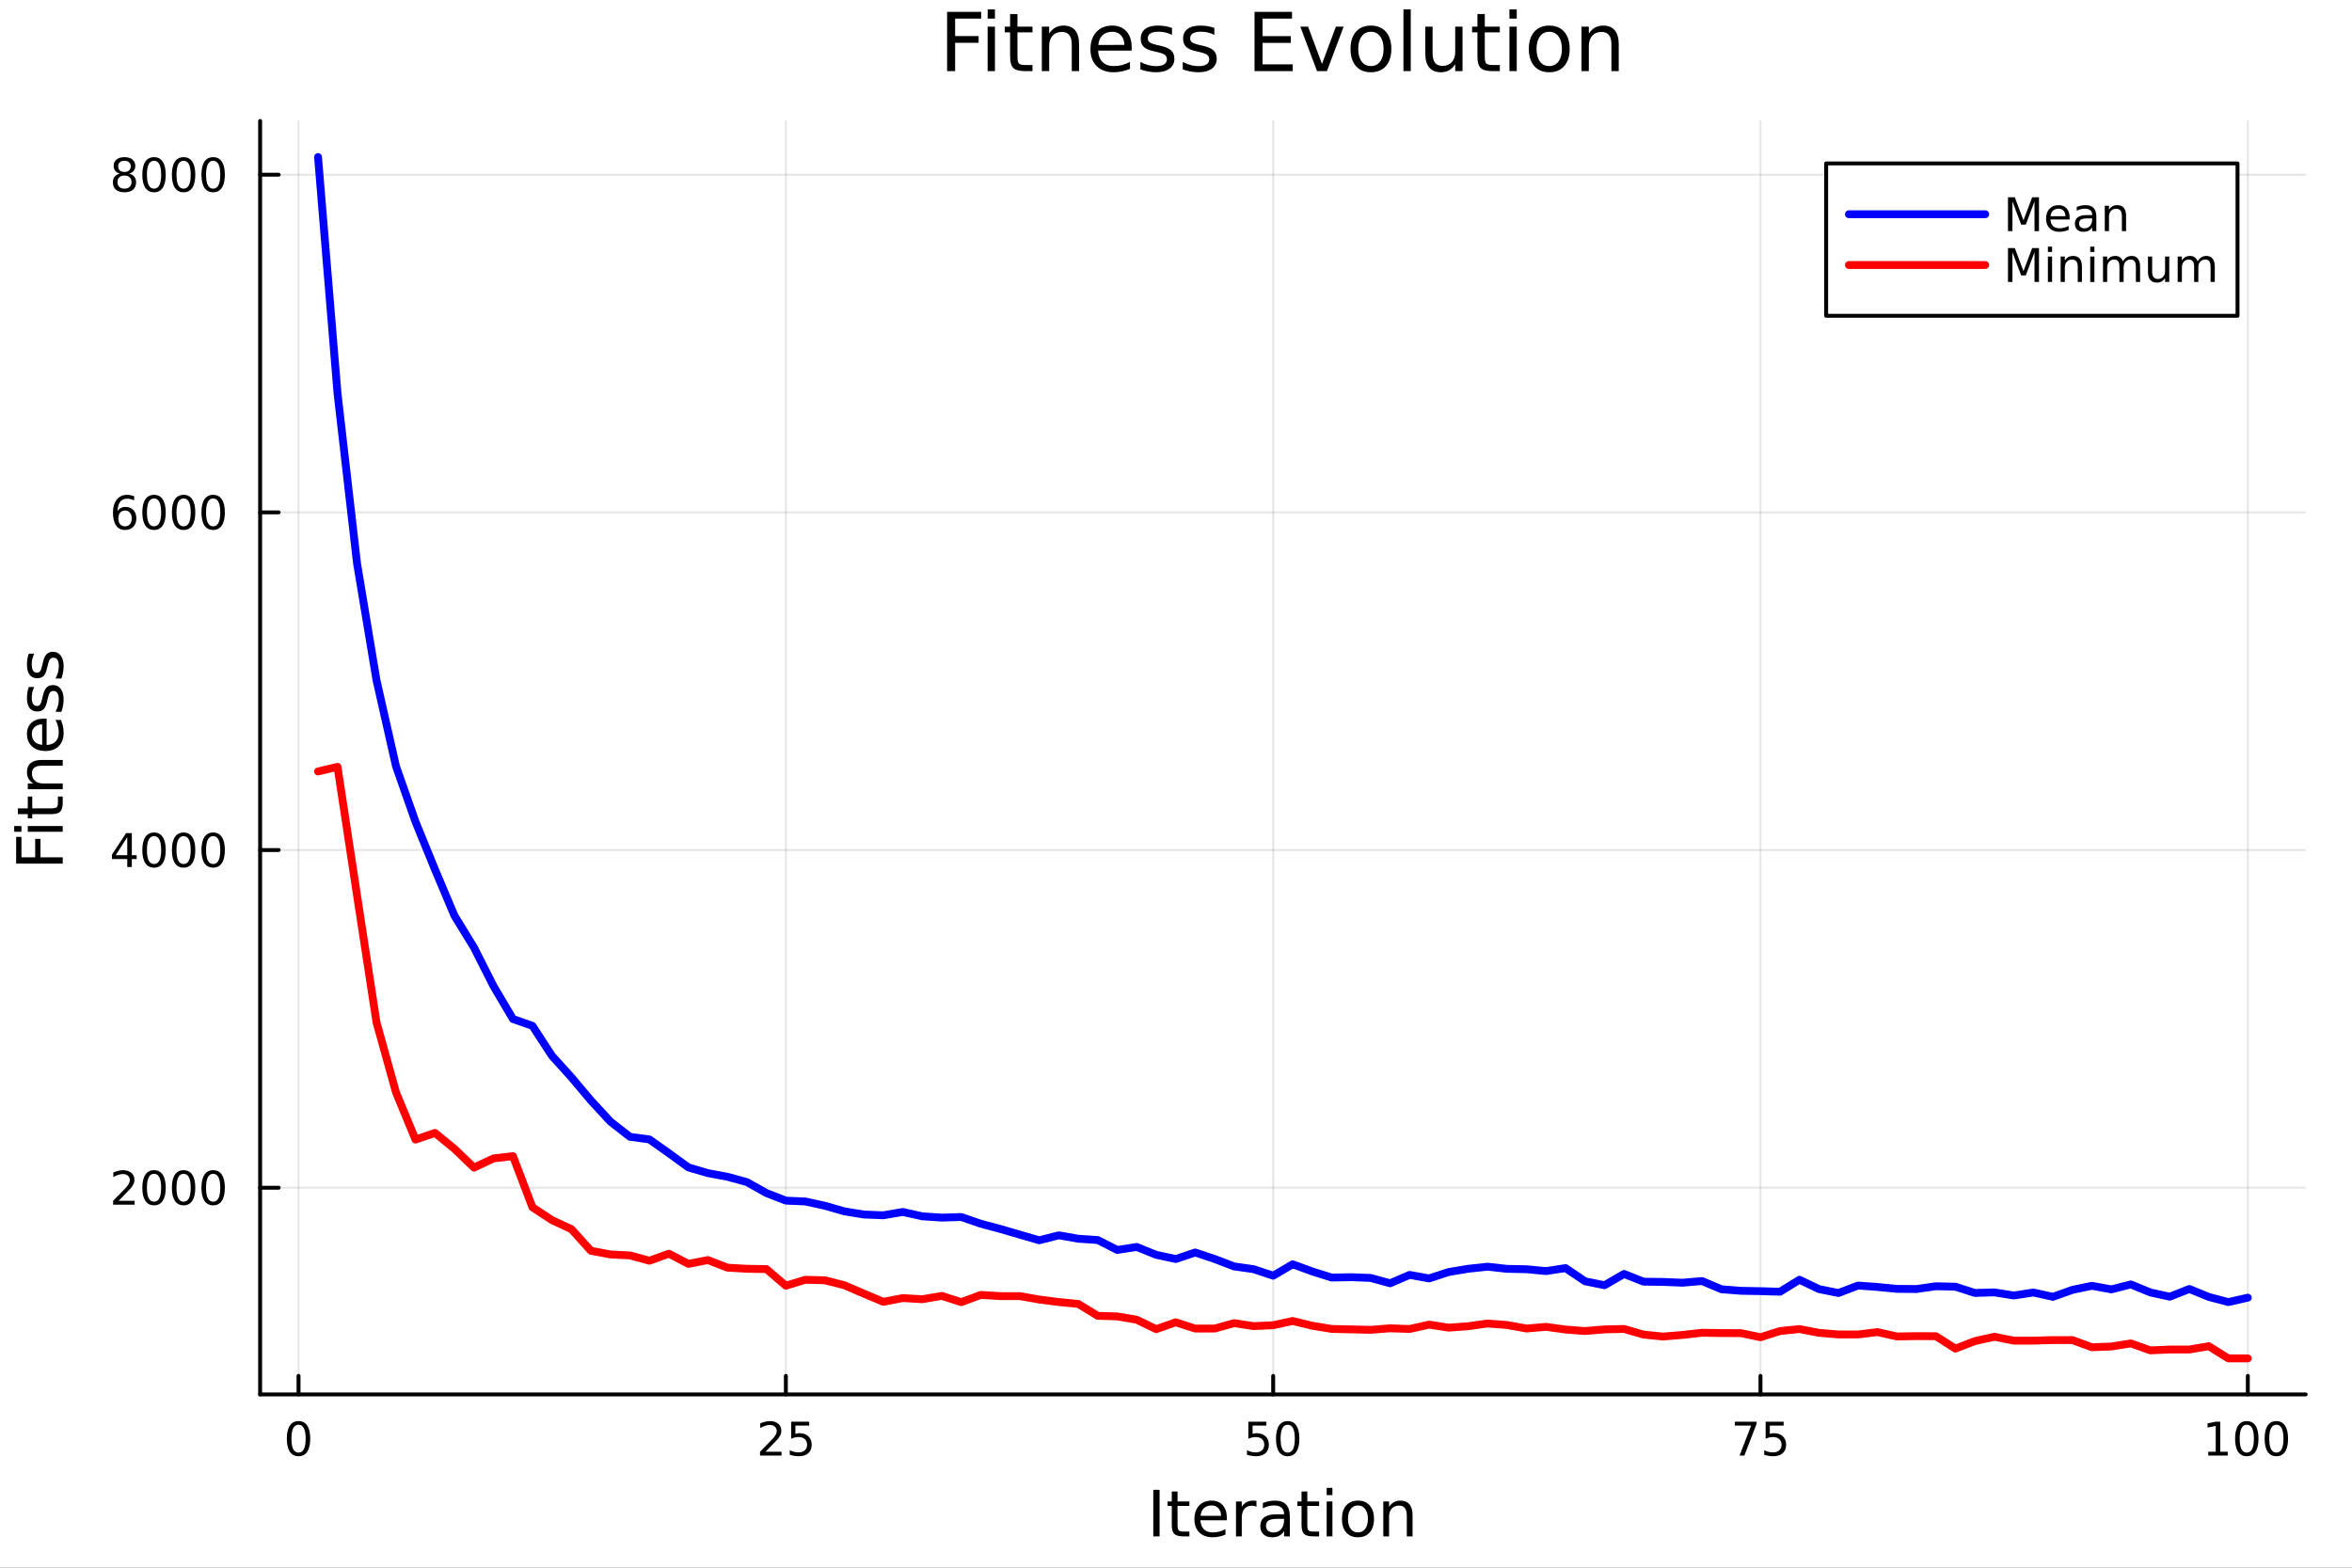 <svg xmlns="http://www.w3.org/2000/svg" xmlns:xlink="http://www.w3.org/1999/xlink" width="600" height="400" viewBox="0 0 2400 1600">
<rect x="0" y="0" width="2400" height="1600" fill="#333333" stroke="none"/>
<defs>
  <clipPath id="clip300">
    <rect x="0" y="0" width="2400" height="1600"></rect>
  </clipPath>
</defs>
<path clip-path="url(#clip300)" d="M0 1600 L2400 1600 L2400 0 L0 0  Z" fill="#ffffff" fill-rule="evenodd" fill-opacity="1"></path>
<defs>
  <clipPath id="clip301">
    <rect x="480" y="0" width="1681" height="1600"></rect>
  </clipPath>
</defs>
<path clip-path="url(#clip300)" d="M265.445 1423.18 L2352.76 1423.18 L2352.76 123.472 L265.445 123.472  Z" fill="#ffffff" fill-rule="evenodd" fill-opacity="1"></path>
<defs>
  <clipPath id="clip302">
    <rect x="265" y="123" width="2088" height="1301"></rect>
  </clipPath>
</defs>
<polyline clip-path="url(#clip302)" style="stroke:#000000; stroke-linecap:round; stroke-linejoin:round; stroke-width:2; stroke-opacity:0.1; fill:none" points="304.629,1423.18 304.629,123.472 "></polyline>
<polyline clip-path="url(#clip302)" style="stroke:#000000; stroke-linecap:round; stroke-linejoin:round; stroke-width:2; stroke-opacity:0.1; fill:none" points="801.892,1423.18 801.892,123.472 "></polyline>
<polyline clip-path="url(#clip302)" style="stroke:#000000; stroke-linecap:round; stroke-linejoin:round; stroke-width:2; stroke-opacity:0.1; fill:none" points="1299.16,1423.18 1299.16,123.472 "></polyline>
<polyline clip-path="url(#clip302)" style="stroke:#000000; stroke-linecap:round; stroke-linejoin:round; stroke-width:2; stroke-opacity:0.1; fill:none" points="1796.42,1423.18 1796.42,123.472 "></polyline>
<polyline clip-path="url(#clip302)" style="stroke:#000000; stroke-linecap:round; stroke-linejoin:round; stroke-width:2; stroke-opacity:0.1; fill:none" points="2293.68,1423.18 2293.68,123.472 "></polyline>
<polyline clip-path="url(#clip302)" style="stroke:#000000; stroke-linecap:round; stroke-linejoin:round; stroke-width:2; stroke-opacity:0.1; fill:none" points="265.445,1212.21 2352.76,1212.21 "></polyline>
<polyline clip-path="url(#clip302)" style="stroke:#000000; stroke-linecap:round; stroke-linejoin:round; stroke-width:2; stroke-opacity:0.1; fill:none" points="265.445,867.576 2352.76,867.576 "></polyline>
<polyline clip-path="url(#clip302)" style="stroke:#000000; stroke-linecap:round; stroke-linejoin:round; stroke-width:2; stroke-opacity:0.1; fill:none" points="265.445,522.938 2352.76,522.938 "></polyline>
<polyline clip-path="url(#clip302)" style="stroke:#000000; stroke-linecap:round; stroke-linejoin:round; stroke-width:2; stroke-opacity:0.1; fill:none" points="265.445,178.3 2352.76,178.3 "></polyline>
<polyline clip-path="url(#clip300)" style="stroke:#000000; stroke-linecap:round; stroke-linejoin:round; stroke-width:4; stroke-opacity:1; fill:none" points="265.445,1423.18 2352.76,1423.18 "></polyline>
<polyline clip-path="url(#clip300)" style="stroke:#000000; stroke-linecap:round; stroke-linejoin:round; stroke-width:4; stroke-opacity:1; fill:none" points="304.629,1423.18 304.629,1404.28 "></polyline>
<polyline clip-path="url(#clip300)" style="stroke:#000000; stroke-linecap:round; stroke-linejoin:round; stroke-width:4; stroke-opacity:1; fill:none" points="801.892,1423.18 801.892,1404.28 "></polyline>
<polyline clip-path="url(#clip300)" style="stroke:#000000; stroke-linecap:round; stroke-linejoin:round; stroke-width:4; stroke-opacity:1; fill:none" points="1299.16,1423.18 1299.16,1404.28 "></polyline>
<polyline clip-path="url(#clip300)" style="stroke:#000000; stroke-linecap:round; stroke-linejoin:round; stroke-width:4; stroke-opacity:1; fill:none" points="1796.42,1423.18 1796.42,1404.28 "></polyline>
<polyline clip-path="url(#clip300)" style="stroke:#000000; stroke-linecap:round; stroke-linejoin:round; stroke-width:4; stroke-opacity:1; fill:none" points="2293.68,1423.18 2293.68,1404.28 "></polyline>
<path clip-path="url(#clip300)" d="M304.629 1454.1 Q301.018 1454.1 299.189 1457.66 Q297.384 1461.2 297.384 1468.33 Q297.384 1475.44 299.189 1479.01 Q301.018 1482.55 304.629 1482.55 Q308.263 1482.55 310.069 1479.01 Q311.898 1475.44 311.898 1468.33 Q311.898 1461.2 310.069 1457.66 Q308.263 1454.1 304.629 1454.1 M304.629 1450.39 Q310.439 1450.39 313.495 1455 Q316.573 1459.58 316.573 1468.33 Q316.573 1477.06 313.495 1481.67 Q310.439 1486.25 304.629 1486.25 Q298.819 1486.25 295.74 1481.67 Q292.685 1477.06 292.685 1468.33 Q292.685 1459.58 295.74 1455 Q298.819 1450.39 304.629 1450.39 Z" fill="#000000" fill-rule="nonzero" fill-opacity="1"></path><path clip-path="url(#clip300)" d="M781.163 1481.64 L797.482 1481.64 L797.482 1485.58 L775.538 1485.58 L775.538 1481.64 Q778.2 1478.89 782.783 1474.26 Q787.39 1469.61 788.57 1468.27 Q790.816 1465.74 791.695 1464.01 Q792.598 1462.25 792.598 1460.56 Q792.598 1457.8 790.654 1456.07 Q788.732 1454.33 785.631 1454.33 Q783.432 1454.33 780.978 1455.09 Q778.547 1455.86 775.77 1457.41 L775.77 1452.69 Q778.594 1451.55 781.047 1450.97 Q783.501 1450.39 785.538 1450.39 Q790.908 1450.39 794.103 1453.08 Q797.297 1455.77 797.297 1460.26 Q797.297 1462.39 796.487 1464.31 Q795.7 1466.2 793.593 1468.8 Q793.015 1469.47 789.913 1472.69 Q786.811 1475.88 781.163 1481.64 Z" fill="#000000" fill-rule="nonzero" fill-opacity="1"></path><path clip-path="url(#clip300)" d="M807.343 1451.02 L825.7 1451.02 L825.7 1454.96 L811.626 1454.96 L811.626 1463.43 Q812.644 1463.08 813.663 1462.92 Q814.681 1462.73 815.7 1462.73 Q821.487 1462.73 824.866 1465.9 Q828.246 1469.08 828.246 1474.49 Q828.246 1480.07 824.774 1483.17 Q821.302 1486.25 814.982 1486.25 Q812.806 1486.25 810.538 1485.88 Q808.292 1485.51 805.885 1484.77 L805.885 1480.07 Q807.968 1481.2 810.191 1481.76 Q812.413 1482.32 814.89 1482.32 Q818.894 1482.32 821.232 1480.21 Q823.57 1478.1 823.57 1474.49 Q823.57 1470.88 821.232 1468.77 Q818.894 1466.67 814.89 1466.67 Q813.015 1466.67 811.14 1467.08 Q809.288 1467.5 807.343 1468.38 L807.343 1451.02 Z" fill="#000000" fill-rule="nonzero" fill-opacity="1"></path><path clip-path="url(#clip300)" d="M1273.85 1451.02 L1292.21 1451.02 L1292.21 1454.96 L1278.14 1454.96 L1278.14 1463.43 Q1279.16 1463.08 1280.17 1462.92 Q1281.19 1462.73 1282.21 1462.73 Q1288 1462.73 1291.38 1465.9 Q1294.76 1469.08 1294.76 1474.49 Q1294.76 1480.07 1291.28 1483.17 Q1287.81 1486.25 1281.49 1486.25 Q1279.32 1486.25 1277.05 1485.88 Q1274.8 1485.51 1272.4 1484.77 L1272.4 1480.07 Q1274.48 1481.2 1276.7 1481.76 Q1278.92 1482.32 1281.4 1482.32 Q1285.41 1482.32 1287.74 1480.21 Q1290.08 1478.1 1290.08 1474.49 Q1290.08 1470.88 1287.74 1468.77 Q1285.41 1466.67 1281.4 1466.67 Q1279.53 1466.67 1277.65 1467.08 Q1275.8 1467.5 1273.85 1468.38 L1273.85 1451.02 Z" fill="#000000" fill-rule="nonzero" fill-opacity="1"></path><path clip-path="url(#clip300)" d="M1313.97 1454.1 Q1310.36 1454.1 1308.53 1457.66 Q1306.72 1461.2 1306.72 1468.33 Q1306.72 1475.44 1308.53 1479.01 Q1310.36 1482.55 1313.97 1482.55 Q1317.6 1482.55 1319.41 1479.01 Q1321.24 1475.44 1321.24 1468.33 Q1321.24 1461.2 1319.41 1457.66 Q1317.6 1454.1 1313.97 1454.1 M1313.97 1450.39 Q1319.78 1450.39 1322.84 1455 Q1325.91 1459.58 1325.91 1468.33 Q1325.91 1477.06 1322.84 1481.67 Q1319.78 1486.25 1313.97 1486.25 Q1308.16 1486.25 1305.08 1481.67 Q1302.03 1477.06 1302.03 1468.33 Q1302.03 1459.58 1305.08 1455 Q1308.16 1450.39 1313.97 1450.39 Z" fill="#000000" fill-rule="nonzero" fill-opacity="1"></path><path clip-path="url(#clip300)" d="M1770.27 1451.02 L1792.49 1451.02 L1792.49 1453.01 L1779.95 1485.58 L1775.06 1485.58 L1786.87 1454.96 L1770.27 1454.96 L1770.27 1451.02 Z" fill="#000000" fill-rule="nonzero" fill-opacity="1"></path><path clip-path="url(#clip300)" d="M1801.66 1451.02 L1820.02 1451.02 L1820.02 1454.96 L1805.94 1454.96 L1805.94 1463.43 Q1806.96 1463.08 1807.98 1462.92 Q1809 1462.73 1810.02 1462.73 Q1815.8 1462.73 1819.18 1465.9 Q1822.56 1469.08 1822.56 1474.49 Q1822.56 1480.07 1819.09 1483.17 Q1815.62 1486.25 1809.3 1486.25 Q1807.12 1486.25 1804.86 1485.88 Q1802.61 1485.51 1800.2 1484.77 L1800.2 1480.07 Q1802.29 1481.2 1804.51 1481.76 Q1806.73 1482.32 1809.21 1482.32 Q1813.21 1482.32 1815.55 1480.21 Q1817.89 1478.1 1817.89 1474.49 Q1817.89 1470.88 1815.55 1468.77 Q1813.21 1466.67 1809.21 1466.67 Q1807.33 1466.67 1805.46 1467.08 Q1803.61 1467.5 1801.66 1468.38 L1801.66 1451.02 Z" fill="#000000" fill-rule="nonzero" fill-opacity="1"></path><path clip-path="url(#clip300)" d="M2253.29 1481.64 L2260.93 1481.64 L2260.93 1455.28 L2252.62 1456.95 L2252.62 1452.69 L2260.88 1451.02 L2265.56 1451.02 L2265.56 1481.64 L2273.2 1481.64 L2273.2 1485.58 L2253.29 1485.58 L2253.29 1481.64 Z" fill="#000000" fill-rule="nonzero" fill-opacity="1"></path><path clip-path="url(#clip300)" d="M2292.64 1454.1 Q2289.03 1454.1 2287.2 1457.66 Q2285.39 1461.2 2285.39 1468.33 Q2285.39 1475.44 2287.2 1479.01 Q2289.03 1482.55 2292.64 1482.55 Q2296.27 1482.55 2298.08 1479.01 Q2299.91 1475.44 2299.91 1468.33 Q2299.91 1461.2 2298.08 1457.66 Q2296.27 1454.1 2292.64 1454.1 M2292.64 1450.39 Q2298.45 1450.39 2301.51 1455 Q2304.58 1459.58 2304.58 1468.33 Q2304.58 1477.06 2301.51 1481.67 Q2298.45 1486.25 2292.64 1486.25 Q2286.83 1486.25 2283.75 1481.67 Q2280.7 1477.06 2280.7 1468.33 Q2280.7 1459.58 2283.75 1455 Q2286.83 1450.39 2292.64 1450.39 Z" fill="#000000" fill-rule="nonzero" fill-opacity="1"></path><path clip-path="url(#clip300)" d="M2322.8 1454.1 Q2319.19 1454.1 2317.36 1457.66 Q2315.56 1461.2 2315.56 1468.33 Q2315.56 1475.44 2317.36 1479.01 Q2319.19 1482.55 2322.8 1482.55 Q2326.44 1482.55 2328.24 1479.01 Q2330.07 1475.44 2330.07 1468.33 Q2330.07 1461.2 2328.24 1457.66 Q2326.44 1454.1 2322.8 1454.1 M2322.8 1450.39 Q2328.61 1450.39 2331.67 1455 Q2334.75 1459.58 2334.75 1468.33 Q2334.75 1477.06 2331.67 1481.67 Q2328.61 1486.25 2322.8 1486.25 Q2316.99 1486.25 2313.91 1481.67 Q2310.86 1477.06 2310.86 1468.33 Q2310.86 1459.58 2313.91 1455 Q2316.99 1450.39 2322.8 1450.39 Z" fill="#000000" fill-rule="nonzero" fill-opacity="1"></path><path clip-path="url(#clip300)" d="M1176.82 1520.52 L1183.25 1520.52 L1183.25 1568.04 L1176.82 1568.04 L1176.82 1520.52 Z" fill="#000000" fill-rule="nonzero" fill-opacity="1"></path><path clip-path="url(#clip300)" d="M1201.58 1522.27 L1201.58 1532.4 L1213.65 1532.4 L1213.65 1536.95 L1201.58 1536.95 L1201.58 1556.3 Q1201.58 1560.66 1202.76 1561.9 Q1203.97 1563.14 1207.63 1563.14 L1213.65 1563.14 L1213.65 1568.04 L1207.63 1568.04 Q1200.85 1568.04 1198.27 1565.53 Q1195.7 1562.98 1195.7 1556.3 L1195.7 1536.95 L1191.4 1536.95 L1191.4 1532.4 L1195.7 1532.4 L1195.7 1522.27 L1201.58 1522.27 Z" fill="#000000" fill-rule="nonzero" fill-opacity="1"></path><path clip-path="url(#clip300)" d="M1251.84 1548.76 L1251.84 1551.62 L1224.91 1551.62 Q1225.3 1557.67 1228.54 1560.85 Q1231.82 1564 1237.65 1564 Q1241.02 1564 1244.17 1563.17 Q1247.35 1562.35 1250.47 1560.69 L1250.47 1566.23 Q1247.32 1567.57 1244.01 1568.27 Q1240.7 1568.97 1237.3 1568.97 Q1228.77 1568.97 1223.77 1564 Q1218.8 1559.04 1218.8 1550.57 Q1218.8 1541.82 1223.51 1536.69 Q1228.26 1531.54 1236.28 1531.54 Q1243.47 1531.54 1247.64 1536.18 Q1251.84 1540.8 1251.84 1548.76 M1245.98 1547.04 Q1245.92 1542.23 1243.28 1539.37 Q1240.67 1536.5 1236.34 1536.5 Q1231.44 1536.5 1228.48 1539.27 Q1225.55 1542.04 1225.1 1547.07 L1245.98 1547.04 Z" fill="#000000" fill-rule="nonzero" fill-opacity="1"></path><path clip-path="url(#clip300)" d="M1282.11 1537.87 Q1281.12 1537.3 1279.95 1537.04 Q1278.8 1536.76 1277.4 1536.76 Q1272.43 1536.76 1269.76 1540 Q1267.12 1543.22 1267.12 1549.27 L1267.12 1568.04 L1261.23 1568.04 L1261.23 1532.4 L1267.12 1532.4 L1267.12 1537.93 Q1268.96 1534.69 1271.92 1533.13 Q1274.88 1531.54 1279.12 1531.54 Q1279.72 1531.54 1280.45 1531.63 Q1281.19 1531.7 1282.08 1531.85 L1282.11 1537.87 Z" fill="#000000" fill-rule="nonzero" fill-opacity="1"></path><path clip-path="url(#clip300)" d="M1304.45 1550.12 Q1297.36 1550.12 1294.62 1551.75 Q1291.88 1553.37 1291.88 1557.29 Q1291.88 1560.4 1293.92 1562.25 Q1295.99 1564.07 1299.52 1564.07 Q1304.39 1564.07 1307.32 1560.63 Q1310.28 1557.16 1310.28 1551.43 L1310.28 1550.12 L1304.45 1550.12 M1316.13 1547.71 L1316.13 1568.04 L1310.28 1568.04 L1310.28 1562.63 Q1308.27 1565.88 1305.28 1567.44 Q1302.29 1568.97 1297.96 1568.97 Q1292.49 1568.97 1289.24 1565.91 Q1286.02 1562.82 1286.02 1557.67 Q1286.02 1551.65 1290.04 1548.6 Q1294.08 1545.54 1302.07 1545.54 L1310.28 1545.54 L1310.28 1544.97 Q1310.28 1540.93 1307.6 1538.73 Q1304.96 1536.5 1300.16 1536.5 Q1297.1 1536.5 1294.2 1537.23 Q1291.31 1537.97 1288.63 1539.43 L1288.63 1534.02 Q1291.85 1532.78 1294.87 1532.17 Q1297.9 1531.54 1300.76 1531.54 Q1308.5 1531.54 1312.31 1535.55 Q1316.13 1539.56 1316.13 1547.71 Z" fill="#000000" fill-rule="nonzero" fill-opacity="1"></path><path clip-path="url(#clip300)" d="M1333.99 1522.27 L1333.99 1532.4 L1346.05 1532.4 L1346.05 1536.95 L1333.99 1536.95 L1333.99 1556.3 Q1333.99 1560.66 1335.17 1561.9 Q1336.38 1563.14 1340.04 1563.14 L1346.05 1563.14 L1346.05 1568.04 L1340.04 1568.04 Q1333.26 1568.04 1330.68 1565.53 Q1328.1 1562.98 1328.1 1556.3 L1328.1 1536.95 L1323.81 1536.95 L1323.81 1532.4 L1328.1 1532.4 L1328.1 1522.27 L1333.99 1522.27 Z" fill="#000000" fill-rule="nonzero" fill-opacity="1"></path><path clip-path="url(#clip300)" d="M1353.76 1532.4 L1359.61 1532.4 L1359.61 1568.04 L1353.76 1568.04 L1353.76 1532.4 M1353.76 1518.52 L1359.61 1518.52 L1359.61 1525.93 L1353.76 1525.93 L1353.76 1518.52 Z" fill="#000000" fill-rule="nonzero" fill-opacity="1"></path><path clip-path="url(#clip300)" d="M1385.68 1536.5 Q1380.97 1536.5 1378.23 1540.19 Q1375.49 1543.85 1375.49 1550.25 Q1375.49 1556.65 1378.2 1560.34 Q1380.94 1564 1385.68 1564 Q1390.36 1564 1393.1 1560.31 Q1395.83 1556.62 1395.83 1550.25 Q1395.83 1543.92 1393.1 1540.23 Q1390.36 1536.5 1385.68 1536.5 M1385.68 1531.54 Q1393.32 1531.54 1397.68 1536.5 Q1402.04 1541.47 1402.04 1550.25 Q1402.04 1559 1397.68 1564 Q1393.32 1568.97 1385.68 1568.97 Q1378.01 1568.97 1373.65 1564 Q1369.32 1559 1369.32 1550.25 Q1369.32 1541.47 1373.65 1536.5 Q1378.01 1531.54 1385.68 1531.54 Z" fill="#000000" fill-rule="nonzero" fill-opacity="1"></path><path clip-path="url(#clip300)" d="M1441.38 1546.53 L1441.38 1568.04 L1435.52 1568.04 L1435.52 1546.72 Q1435.52 1541.66 1433.55 1539.14 Q1431.58 1536.63 1427.63 1536.63 Q1422.89 1536.63 1420.15 1539.65 Q1417.41 1542.68 1417.41 1547.9 L1417.41 1568.04 L1411.52 1568.04 L1411.52 1532.4 L1417.41 1532.4 L1417.41 1537.93 Q1419.51 1534.72 1422.35 1533.13 Q1425.21 1531.54 1428.93 1531.54 Q1435.08 1531.54 1438.23 1535.36 Q1441.38 1539.14 1441.38 1546.53 Z" fill="#000000" fill-rule="nonzero" fill-opacity="1"></path><polyline clip-path="url(#clip300)" style="stroke:#000000; stroke-linecap:round; stroke-linejoin:round; stroke-width:4; stroke-opacity:1; fill:none" points="265.445,1423.18 265.445,123.472 "></polyline>
<polyline clip-path="url(#clip300)" style="stroke:#000000; stroke-linecap:round; stroke-linejoin:round; stroke-width:4; stroke-opacity:1; fill:none" points="265.445,1212.21 284.342,1212.21 "></polyline>
<polyline clip-path="url(#clip300)" style="stroke:#000000; stroke-linecap:round; stroke-linejoin:round; stroke-width:4; stroke-opacity:1; fill:none" points="265.445,867.576 284.342,867.576 "></polyline>
<polyline clip-path="url(#clip300)" style="stroke:#000000; stroke-linecap:round; stroke-linejoin:round; stroke-width:4; stroke-opacity:1; fill:none" points="265.445,522.938 284.342,522.938 "></polyline>
<polyline clip-path="url(#clip300)" style="stroke:#000000; stroke-linecap:round; stroke-linejoin:round; stroke-width:4; stroke-opacity:1; fill:none" points="265.445,178.3 284.342,178.3 "></polyline>
<path clip-path="url(#clip300)" d="M121.043 1225.56 L137.362 1225.56 L137.362 1229.49 L115.418 1229.49 L115.418 1225.56 Q118.08 1222.8 122.663 1218.17 Q127.269 1213.52 128.45 1212.18 Q130.695 1209.66 131.575 1207.92 Q132.478 1206.16 132.478 1204.47 Q132.478 1201.72 130.533 1199.98 Q128.612 1198.24 125.51 1198.24 Q123.311 1198.24 120.857 1199.01 Q118.427 1199.77 115.649 1201.32 L115.649 1196.6 Q118.473 1195.47 120.927 1194.89 Q123.38 1194.31 125.418 1194.31 Q130.788 1194.31 133.982 1196.99 Q137.177 1199.68 137.177 1204.17 Q137.177 1206.3 136.367 1208.22 Q135.579 1210.12 133.473 1212.71 Q132.894 1213.38 129.792 1216.6 Q126.691 1219.79 121.043 1225.56 Z" fill="#000000" fill-rule="nonzero" fill-opacity="1"></path><path clip-path="url(#clip300)" d="M157.177 1198.01 Q153.566 1198.01 151.737 1201.58 Q149.931 1205.12 149.931 1212.25 Q149.931 1219.36 151.737 1222.92 Q153.566 1226.46 157.177 1226.46 Q160.811 1226.46 162.616 1222.92 Q164.445 1219.36 164.445 1212.25 Q164.445 1205.12 162.616 1201.58 Q160.811 1198.01 157.177 1198.01 M157.177 1194.31 Q162.987 1194.31 166.042 1198.92 Q169.121 1203.5 169.121 1212.25 Q169.121 1220.98 166.042 1225.58 Q162.987 1230.17 157.177 1230.17 Q151.366 1230.17 148.288 1225.58 Q145.232 1220.98 145.232 1212.25 Q145.232 1203.5 148.288 1198.92 Q151.366 1194.31 157.177 1194.31 Z" fill="#000000" fill-rule="nonzero" fill-opacity="1"></path><path clip-path="url(#clip300)" d="M187.338 1198.01 Q183.727 1198.01 181.899 1201.58 Q180.093 1205.12 180.093 1212.25 Q180.093 1219.36 181.899 1222.92 Q183.727 1226.46 187.338 1226.46 Q190.973 1226.46 192.778 1222.92 Q194.607 1219.36 194.607 1212.25 Q194.607 1205.12 192.778 1201.58 Q190.973 1198.01 187.338 1198.01 M187.338 1194.31 Q193.149 1194.31 196.204 1198.92 Q199.283 1203.5 199.283 1212.25 Q199.283 1220.98 196.204 1225.58 Q193.149 1230.17 187.338 1230.17 Q181.528 1230.17 178.45 1225.58 Q175.394 1220.98 175.394 1212.25 Q175.394 1203.5 178.45 1198.92 Q181.528 1194.31 187.338 1194.31 Z" fill="#000000" fill-rule="nonzero" fill-opacity="1"></path><path clip-path="url(#clip300)" d="M217.5 1198.01 Q213.889 1198.01 212.061 1201.58 Q210.255 1205.12 210.255 1212.25 Q210.255 1219.36 212.061 1222.92 Q213.889 1226.46 217.5 1226.46 Q221.135 1226.46 222.94 1222.92 Q224.769 1219.36 224.769 1212.25 Q224.769 1205.12 222.94 1201.58 Q221.135 1198.01 217.5 1198.01 M217.5 1194.31 Q223.31 1194.31 226.366 1198.92 Q229.445 1203.5 229.445 1212.25 Q229.445 1220.98 226.366 1225.58 Q223.31 1230.17 217.5 1230.17 Q211.69 1230.17 208.612 1225.58 Q205.556 1220.98 205.556 1212.25 Q205.556 1203.5 208.612 1198.92 Q211.69 1194.31 217.5 1194.31 Z" fill="#000000" fill-rule="nonzero" fill-opacity="1"></path><path clip-path="url(#clip300)" d="M129.862 854.37 L118.056 872.819 L129.862 872.819 L129.862 854.37 M128.635 850.296 L134.515 850.296 L134.515 872.819 L139.445 872.819 L139.445 876.708 L134.515 876.708 L134.515 884.856 L129.862 884.856 L129.862 876.708 L114.26 876.708 L114.26 872.194 L128.635 850.296 Z" fill="#000000" fill-rule="nonzero" fill-opacity="1"></path><path clip-path="url(#clip300)" d="M157.177 853.375 Q153.566 853.375 151.737 856.939 Q149.931 860.481 149.931 867.611 Q149.931 874.717 151.737 878.282 Q153.566 881.823 157.177 881.823 Q160.811 881.823 162.616 878.282 Q164.445 874.717 164.445 867.611 Q164.445 860.481 162.616 856.939 Q160.811 853.375 157.177 853.375 M157.177 849.671 Q162.987 849.671 166.042 854.277 Q169.121 858.861 169.121 867.611 Q169.121 876.337 166.042 880.944 Q162.987 885.527 157.177 885.527 Q151.366 885.527 148.288 880.944 Q145.232 876.337 145.232 867.611 Q145.232 858.861 148.288 854.277 Q151.366 849.671 157.177 849.671 Z" fill="#000000" fill-rule="nonzero" fill-opacity="1"></path><path clip-path="url(#clip300)" d="M187.338 853.375 Q183.727 853.375 181.899 856.939 Q180.093 860.481 180.093 867.611 Q180.093 874.717 181.899 878.282 Q183.727 881.823 187.338 881.823 Q190.973 881.823 192.778 878.282 Q194.607 874.717 194.607 867.611 Q194.607 860.481 192.778 856.939 Q190.973 853.375 187.338 853.375 M187.338 849.671 Q193.149 849.671 196.204 854.277 Q199.283 858.861 199.283 867.611 Q199.283 876.337 196.204 880.944 Q193.149 885.527 187.338 885.527 Q181.528 885.527 178.45 880.944 Q175.394 876.337 175.394 867.611 Q175.394 858.861 178.45 854.277 Q181.528 849.671 187.338 849.671 Z" fill="#000000" fill-rule="nonzero" fill-opacity="1"></path><path clip-path="url(#clip300)" d="M217.5 853.375 Q213.889 853.375 212.061 856.939 Q210.255 860.481 210.255 867.611 Q210.255 874.717 212.061 878.282 Q213.889 881.823 217.5 881.823 Q221.135 881.823 222.94 878.282 Q224.769 874.717 224.769 867.611 Q224.769 860.481 222.94 856.939 Q221.135 853.375 217.5 853.375 M217.5 849.671 Q223.31 849.671 226.366 854.277 Q229.445 858.861 229.445 867.611 Q229.445 876.337 226.366 880.944 Q223.31 885.527 217.5 885.527 Q211.69 885.527 208.612 880.944 Q205.556 876.337 205.556 867.611 Q205.556 858.861 208.612 854.277 Q211.69 849.671 217.5 849.671 Z" fill="#000000" fill-rule="nonzero" fill-opacity="1"></path><path clip-path="url(#clip300)" d="M127.593 521.074 Q124.445 521.074 122.593 523.227 Q120.765 525.38 120.765 529.13 Q120.765 532.857 122.593 535.033 Q124.445 537.186 127.593 537.186 Q130.742 537.186 132.57 535.033 Q134.422 532.857 134.422 529.13 Q134.422 525.38 132.57 523.227 Q130.742 521.074 127.593 521.074 M136.876 506.422 L136.876 510.681 Q135.117 509.848 133.311 509.408 Q131.529 508.968 129.769 508.968 Q125.14 508.968 122.686 512.093 Q120.255 515.218 119.908 521.537 Q121.274 519.524 123.334 518.459 Q125.394 517.371 127.871 517.371 Q133.08 517.371 136.089 520.542 Q139.121 523.69 139.121 529.13 Q139.121 534.454 135.973 537.672 Q132.825 540.889 127.593 540.889 Q121.598 540.889 118.427 536.306 Q115.256 531.699 115.256 522.973 Q115.256 514.778 119.144 509.917 Q123.033 505.033 129.584 505.033 Q131.343 505.033 133.126 505.38 Q134.931 505.727 136.876 506.422 Z" fill="#000000" fill-rule="nonzero" fill-opacity="1"></path><path clip-path="url(#clip300)" d="M157.177 508.737 Q153.566 508.737 151.737 512.301 Q149.931 515.843 149.931 522.973 Q149.931 530.079 151.737 533.644 Q153.566 537.186 157.177 537.186 Q160.811 537.186 162.616 533.644 Q164.445 530.079 164.445 522.973 Q164.445 515.843 162.616 512.301 Q160.811 508.737 157.177 508.737 M157.177 505.033 Q162.987 505.033 166.042 509.639 Q169.121 514.223 169.121 522.973 Q169.121 531.699 166.042 536.306 Q162.987 540.889 157.177 540.889 Q151.366 540.889 148.288 536.306 Q145.232 531.699 145.232 522.973 Q145.232 514.223 148.288 509.639 Q151.366 505.033 157.177 505.033 Z" fill="#000000" fill-rule="nonzero" fill-opacity="1"></path><path clip-path="url(#clip300)" d="M187.338 508.737 Q183.727 508.737 181.899 512.301 Q180.093 515.843 180.093 522.973 Q180.093 530.079 181.899 533.644 Q183.727 537.186 187.338 537.186 Q190.973 537.186 192.778 533.644 Q194.607 530.079 194.607 522.973 Q194.607 515.843 192.778 512.301 Q190.973 508.737 187.338 508.737 M187.338 505.033 Q193.149 505.033 196.204 509.639 Q199.283 514.223 199.283 522.973 Q199.283 531.699 196.204 536.306 Q193.149 540.889 187.338 540.889 Q181.528 540.889 178.45 536.306 Q175.394 531.699 175.394 522.973 Q175.394 514.223 178.45 509.639 Q181.528 505.033 187.338 505.033 Z" fill="#000000" fill-rule="nonzero" fill-opacity="1"></path><path clip-path="url(#clip300)" d="M217.5 508.737 Q213.889 508.737 212.061 512.301 Q210.255 515.843 210.255 522.973 Q210.255 530.079 212.061 533.644 Q213.889 537.186 217.5 537.186 Q221.135 537.186 222.94 533.644 Q224.769 530.079 224.769 522.973 Q224.769 515.843 222.94 512.301 Q221.135 508.737 217.5 508.737 M217.5 505.033 Q223.31 505.033 226.366 509.639 Q229.445 514.223 229.445 522.973 Q229.445 531.699 226.366 536.306 Q223.31 540.889 217.5 540.889 Q211.69 540.889 208.612 536.306 Q205.556 531.699 205.556 522.973 Q205.556 514.223 208.612 509.639 Q211.69 505.033 217.5 505.033 Z" fill="#000000" fill-rule="nonzero" fill-opacity="1"></path><path clip-path="url(#clip300)" d="M127.015 179.168 Q123.681 179.168 121.76 180.95 Q119.862 182.733 119.862 185.858 Q119.862 188.983 121.76 190.765 Q123.681 192.548 127.015 192.548 Q130.348 192.548 132.269 190.765 Q134.191 188.96 134.191 185.858 Q134.191 182.733 132.269 180.95 Q130.371 179.168 127.015 179.168 M122.339 177.177 Q119.33 176.437 117.64 174.376 Q115.973 172.316 115.973 169.353 Q115.973 165.21 118.913 162.802 Q121.876 160.395 127.015 160.395 Q132.177 160.395 135.117 162.802 Q138.056 165.21 138.056 169.353 Q138.056 172.316 136.367 174.376 Q134.7 176.437 131.714 177.177 Q135.093 177.964 136.968 180.256 Q138.867 182.548 138.867 185.858 Q138.867 190.881 135.788 193.566 Q132.732 196.251 127.015 196.251 Q121.297 196.251 118.218 193.566 Q115.163 190.881 115.163 185.858 Q115.163 182.548 117.061 180.256 Q118.959 177.964 122.339 177.177 M120.626 169.793 Q120.626 172.478 122.293 173.983 Q123.982 175.487 127.015 175.487 Q130.024 175.487 131.714 173.983 Q133.427 172.478 133.427 169.793 Q133.427 167.108 131.714 165.603 Q130.024 164.099 127.015 164.099 Q123.982 164.099 122.293 165.603 Q120.626 167.108 120.626 169.793 Z" fill="#000000" fill-rule="nonzero" fill-opacity="1"></path><path clip-path="url(#clip300)" d="M157.177 164.099 Q153.566 164.099 151.737 167.663 Q149.931 171.205 149.931 178.335 Q149.931 185.441 151.737 189.006 Q153.566 192.548 157.177 192.548 Q160.811 192.548 162.616 189.006 Q164.445 185.441 164.445 178.335 Q164.445 171.205 162.616 167.663 Q160.811 164.099 157.177 164.099 M157.177 160.395 Q162.987 160.395 166.042 165.001 Q169.121 169.585 169.121 178.335 Q169.121 187.061 166.042 191.668 Q162.987 196.251 157.177 196.251 Q151.366 196.251 148.288 191.668 Q145.232 187.061 145.232 178.335 Q145.232 169.585 148.288 165.001 Q151.366 160.395 157.177 160.395 Z" fill="#000000" fill-rule="nonzero" fill-opacity="1"></path><path clip-path="url(#clip300)" d="M187.338 164.099 Q183.727 164.099 181.899 167.663 Q180.093 171.205 180.093 178.335 Q180.093 185.441 181.899 189.006 Q183.727 192.548 187.338 192.548 Q190.973 192.548 192.778 189.006 Q194.607 185.441 194.607 178.335 Q194.607 171.205 192.778 167.663 Q190.973 164.099 187.338 164.099 M187.338 160.395 Q193.149 160.395 196.204 165.001 Q199.283 169.585 199.283 178.335 Q199.283 187.061 196.204 191.668 Q193.149 196.251 187.338 196.251 Q181.528 196.251 178.45 191.668 Q175.394 187.061 175.394 178.335 Q175.394 169.585 178.45 165.001 Q181.528 160.395 187.338 160.395 Z" fill="#000000" fill-rule="nonzero" fill-opacity="1"></path><path clip-path="url(#clip300)" d="M217.5 164.099 Q213.889 164.099 212.061 167.663 Q210.255 171.205 210.255 178.335 Q210.255 185.441 212.061 189.006 Q213.889 192.548 217.5 192.548 Q221.135 192.548 222.94 189.006 Q224.769 185.441 224.769 178.335 Q224.769 171.205 222.94 167.663 Q221.135 164.099 217.5 164.099 M217.5 160.395 Q223.31 160.395 226.366 165.001 Q229.445 169.585 229.445 178.335 Q229.445 187.061 226.366 191.668 Q223.31 196.251 217.5 196.251 Q211.69 196.251 208.612 191.668 Q205.556 187.061 205.556 178.335 Q205.556 169.585 208.612 165.001 Q211.69 160.395 217.5 160.395 Z" fill="#000000" fill-rule="nonzero" fill-opacity="1"></path><path clip-path="url(#clip300)" d="M16.484 881.416 L16.484 854.107 L21.895 854.107 L21.895 874.986 L35.9 874.986 L35.9 856.144 L41.31 856.144 L41.31 874.986 L64.004 874.986 L64.004 881.416 L16.484 881.416 Z" fill="#000000" fill-rule="nonzero" fill-opacity="1"></path><path clip-path="url(#clip300)" d="M28.356 848.919 L28.356 843.062 L64.004 843.062 L64.004 848.919 L28.356 848.919 M14.479 848.919 L14.479 843.062 L21.895 843.062 L21.895 848.919 L14.479 848.919 Z" fill="#000000" fill-rule="nonzero" fill-opacity="1"></path><path clip-path="url(#clip300)" d="M18.235 825.016 L28.356 825.016 L28.356 812.953 L32.908 812.953 L32.908 825.016 L52.259 825.016 Q56.62 825.016 57.861 823.838 Q59.103 822.628 59.103 818.968 L59.103 812.953 L64.004 812.953 L64.004 818.968 Q64.004 825.748 61.49 828.326 Q58.943 830.904 52.259 830.904 L32.908 830.904 L32.908 835.201 L28.356 835.201 L28.356 830.904 L18.235 830.904 L18.235 825.016 Z" fill="#000000" fill-rule="nonzero" fill-opacity="1"></path><path clip-path="url(#clip300)" d="M42.488 775.618 L64.004 775.618 L64.004 781.474 L42.679 781.474 Q37.618 781.474 35.104 783.447 Q32.589 785.421 32.589 789.368 Q32.589 794.11 35.613 796.847 Q38.637 799.585 43.857 799.585 L64.004 799.585 L64.004 805.473 L28.356 805.473 L28.356 799.585 L33.894 799.585 Q30.68 797.484 29.088 794.651 Q27.497 791.787 27.497 788.063 Q27.497 781.92 31.316 778.769 Q35.104 775.618 42.488 775.618 Z" fill="#000000" fill-rule="nonzero" fill-opacity="1"></path><path clip-path="url(#clip300)" d="M44.716 733.445 L47.581 733.445 L47.581 760.372 Q53.628 759.99 56.811 756.743 Q59.962 753.465 59.962 747.64 Q59.962 744.267 59.134 741.116 Q58.307 737.933 56.652 734.813 L62.19 734.813 Q63.527 737.964 64.227 741.275 Q64.927 744.585 64.927 747.99 Q64.927 756.521 59.962 761.518 Q54.997 766.483 46.53 766.483 Q37.777 766.483 32.653 761.772 Q27.497 757.03 27.497 749.009 Q27.497 741.816 32.144 737.646 Q36.759 733.445 44.716 733.445 M42.997 739.301 Q38.191 739.365 35.327 742.007 Q32.462 744.617 32.462 748.945 Q32.462 753.847 35.231 756.807 Q38 759.735 43.029 760.181 L42.997 739.301 Z" fill="#000000" fill-rule="nonzero" fill-opacity="1"></path><path clip-path="url(#clip300)" d="M29.407 701.107 L34.945 701.107 Q33.672 703.59 33.035 706.263 Q32.398 708.937 32.398 711.801 Q32.398 716.162 33.735 718.358 Q35.072 720.522 37.746 720.522 Q39.783 720.522 40.96 718.963 Q42.106 717.403 43.157 712.693 L43.602 710.687 Q44.939 704.449 47.39 701.839 Q49.809 699.197 54.169 699.197 Q59.134 699.197 62.031 703.144 Q64.927 707.059 64.927 713.934 Q64.927 716.799 64.354 719.918 Q63.813 723.005 62.699 726.443 L56.652 726.443 Q58.339 723.196 59.198 720.045 Q60.026 716.894 60.026 713.807 Q60.026 709.669 58.625 707.441 Q57.193 705.213 54.615 705.213 Q52.228 705.213 50.955 706.836 Q49.681 708.428 48.504 713.87 L48.026 715.907 Q46.88 721.35 44.525 723.769 Q42.138 726.188 38 726.188 Q32.971 726.188 30.234 722.623 Q27.497 719.058 27.497 712.502 Q27.497 709.255 27.974 706.391 Q28.452 703.526 29.407 701.107 Z" fill="#000000" fill-rule="nonzero" fill-opacity="1"></path><path clip-path="url(#clip300)" d="M29.407 667.146 L34.945 667.146 Q33.672 669.629 33.035 672.302 Q32.398 674.976 32.398 677.84 Q32.398 682.201 33.735 684.397 Q35.072 686.561 37.746 686.561 Q39.783 686.561 40.96 685.002 Q42.106 683.442 43.157 678.732 L43.602 676.726 Q44.939 670.488 47.39 667.878 Q49.809 665.236 54.169 665.236 Q59.134 665.236 62.031 669.183 Q64.927 673.098 64.927 679.973 Q64.927 682.837 64.354 685.957 Q63.813 689.044 62.699 692.482 L56.652 692.482 Q58.339 689.235 59.198 686.084 Q60.026 682.933 60.026 679.846 Q60.026 675.708 58.625 673.48 Q57.193 671.252 54.615 671.252 Q52.228 671.252 50.955 672.875 Q49.681 674.467 48.504 679.909 L48.026 681.946 Q46.88 687.389 44.525 689.808 Q42.138 692.227 38 692.227 Q32.971 692.227 30.234 688.662 Q27.497 685.097 27.497 678.541 Q27.497 675.294 27.974 672.43 Q28.452 669.565 29.407 667.146 Z" fill="#000000" fill-rule="nonzero" fill-opacity="1"></path><path clip-path="url(#clip300)" d="M966.434 12.096 L1001.19 12.096 L1001.19 18.983 L974.617 18.983 L974.617 36.806 L998.599 36.806 L998.599 43.693 L974.617 43.693 L974.617 72.576 L966.434 72.576 L966.434 12.096 Z" fill="#000000" fill-rule="nonzero" fill-opacity="1"></path><path clip-path="url(#clip300)" d="M1007.79 27.206 L1015.25 27.206 L1015.25 72.576 L1007.79 72.576 L1007.79 27.206 M1007.79 9.544 L1015.25 9.544 L1015.25 18.983 L1007.79 18.983 L1007.79 9.544 Z" fill="#000000" fill-rule="nonzero" fill-opacity="1"></path><path clip-path="url(#clip300)" d="M1038.22 14.324 L1038.22 27.206 L1053.57 27.206 L1053.57 32.999 L1038.22 32.999 L1038.22 57.628 Q1038.22 63.178 1039.72 64.758 Q1041.25 66.338 1045.91 66.338 L1053.57 66.338 L1053.57 72.576 L1045.91 72.576 Q1037.28 72.576 1034 69.376 Q1030.72 66.135 1030.72 57.628 L1030.72 32.999 L1025.25 32.999 L1025.25 27.206 L1030.72 27.206 L1030.72 14.324 L1038.22 14.324 Z" fill="#000000" fill-rule="nonzero" fill-opacity="1"></path><path clip-path="url(#clip300)" d="M1101.09 45.192 L1101.09 72.576 L1093.63 72.576 L1093.63 45.435 Q1093.63 38.994 1091.12 35.794 Q1088.61 32.594 1083.59 32.594 Q1077.55 32.594 1074.07 36.442 Q1070.58 40.29 1070.58 46.934 L1070.58 72.576 L1063.09 72.576 L1063.09 27.206 L1070.58 27.206 L1070.58 34.254 Q1073.26 30.163 1076.86 28.138 Q1080.51 26.112 1085.25 26.112 Q1093.07 26.112 1097.08 30.973 Q1101.09 35.794 1101.09 45.192 Z" fill="#000000" fill-rule="nonzero" fill-opacity="1"></path><path clip-path="url(#clip300)" d="M1154.76 48.028 L1154.76 51.673 L1120.49 51.673 Q1120.98 59.37 1125.11 63.421 Q1129.28 67.431 1136.69 67.431 Q1140.99 67.431 1145 66.378 Q1149.05 65.325 1153.02 63.218 L1153.02 70.267 Q1149.01 71.968 1144.8 72.86 Q1140.58 73.751 1136.25 73.751 Q1125.39 73.751 1119.03 67.431 Q1112.71 61.112 1112.71 50.337 Q1112.71 39.197 1118.71 32.675 Q1124.74 26.112 1134.95 26.112 Q1144.11 26.112 1149.41 32.026 Q1154.76 37.9 1154.76 48.028 M1147.31 45.84 Q1147.23 39.723 1143.86 36.077 Q1140.54 32.431 1135.03 32.431 Q1128.79 32.431 1125.03 35.956 Q1121.3 39.48 1120.73 45.88 L1147.31 45.84 Z" fill="#000000" fill-rule="nonzero" fill-opacity="1"></path><path clip-path="url(#clip300)" d="M1195.92 28.543 L1195.92 35.591 Q1192.76 33.971 1189.36 33.161 Q1185.95 32.35 1182.31 32.35 Q1176.76 32.35 1173.96 34.052 Q1171.21 35.753 1171.21 39.156 Q1171.21 41.749 1173.19 43.248 Q1175.18 44.706 1181.17 46.043 L1183.72 46.61 Q1191.66 48.311 1194.99 51.43 Q1198.35 54.509 1198.35 60.059 Q1198.35 66.378 1193.33 70.064 Q1188.34 73.751 1179.59 73.751 Q1175.95 73.751 1171.98 73.022 Q1168.05 72.333 1163.67 70.915 L1163.67 63.218 Q1167.8 65.365 1171.82 66.459 Q1175.83 67.512 1179.75 67.512 Q1185.02 67.512 1187.86 65.73 Q1190.69 63.907 1190.69 60.626 Q1190.69 57.588 1188.63 55.967 Q1186.6 54.347 1179.67 52.848 L1177.08 52.24 Q1170.15 50.782 1167.08 47.785 Q1164 44.746 1164 39.48 Q1164 33.08 1168.53 29.596 Q1173.07 26.112 1181.42 26.112 Q1185.55 26.112 1189.19 26.72 Q1192.84 27.327 1195.92 28.543 Z" fill="#000000" fill-rule="nonzero" fill-opacity="1"></path><path clip-path="url(#clip300)" d="M1239.14 28.543 L1239.14 35.591 Q1235.98 33.971 1232.58 33.161 Q1229.18 32.35 1225.53 32.35 Q1219.98 32.35 1217.19 34.052 Q1214.43 35.753 1214.43 39.156 Q1214.43 41.749 1216.42 43.248 Q1218.4 44.706 1224.4 46.043 L1226.95 46.61 Q1234.89 48.311 1238.21 51.43 Q1241.57 54.509 1241.57 60.059 Q1241.57 66.378 1236.55 70.064 Q1231.57 73.751 1222.82 73.751 Q1219.17 73.751 1215.2 73.022 Q1211.27 72.333 1206.9 70.915 L1206.9 63.218 Q1211.03 65.365 1215.04 66.459 Q1219.05 67.512 1222.98 67.512 Q1228.24 67.512 1231.08 65.73 Q1233.92 63.907 1233.92 60.626 Q1233.92 57.588 1231.85 55.967 Q1229.82 54.347 1222.9 52.848 L1220.3 52.24 Q1213.38 50.782 1210.3 47.785 Q1207.22 44.746 1207.22 39.48 Q1207.22 33.08 1211.76 29.596 Q1216.29 26.112 1224.64 26.112 Q1228.77 26.112 1232.42 26.72 Q1236.06 27.327 1239.14 28.543 Z" fill="#000000" fill-rule="nonzero" fill-opacity="1"></path><path clip-path="url(#clip300)" d="M1280.14 12.096 L1318.38 12.096 L1318.38 18.983 L1288.32 18.983 L1288.32 36.888 L1317.12 36.888 L1317.12 43.774 L1288.32 43.774 L1288.32 65.689 L1319.11 65.689 L1319.11 72.576 L1280.14 72.576 L1280.14 12.096 Z" fill="#000000" fill-rule="nonzero" fill-opacity="1"></path><path clip-path="url(#clip300)" d="M1326.88 27.206 L1334.78 27.206 L1348.96 65.284 L1363.14 27.206 L1371.04 27.206 L1354.02 72.576 L1343.9 72.576 L1326.88 27.206 Z" fill="#000000" fill-rule="nonzero" fill-opacity="1"></path><path clip-path="url(#clip300)" d="M1398.91 32.431 Q1392.91 32.431 1389.43 37.131 Q1385.95 41.789 1385.95 49.931 Q1385.95 58.074 1389.39 62.773 Q1392.87 67.431 1398.91 67.431 Q1404.86 67.431 1408.35 62.732 Q1411.83 58.033 1411.83 49.931 Q1411.83 41.87 1408.35 37.171 Q1404.86 32.431 1398.91 32.431 M1398.91 26.112 Q1408.63 26.112 1414.18 32.431 Q1419.73 38.751 1419.73 49.931 Q1419.73 61.071 1414.18 67.431 Q1408.63 73.751 1398.91 73.751 Q1389.15 73.751 1383.6 67.431 Q1378.09 61.071 1378.09 49.931 Q1378.09 38.751 1383.6 32.431 Q1389.15 26.112 1398.91 26.112 Z" fill="#000000" fill-rule="nonzero" fill-opacity="1"></path><path clip-path="url(#clip300)" d="M1432.09 9.544 L1439.54 9.544 L1439.54 72.576 L1432.09 72.576 L1432.09 9.544 Z" fill="#000000" fill-rule="nonzero" fill-opacity="1"></path><path clip-path="url(#clip300)" d="M1454.37 54.671 L1454.37 27.206 L1461.82 27.206 L1461.82 54.387 Q1461.82 60.828 1464.33 64.069 Q1466.84 67.269 1471.87 67.269 Q1477.9 67.269 1481.39 63.421 Q1484.91 59.573 1484.91 52.929 L1484.91 27.206 L1492.36 27.206 L1492.36 72.576 L1484.91 72.576 L1484.91 65.608 Q1482.2 69.74 1478.59 71.766 Q1475.03 73.751 1470.29 73.751 Q1462.47 73.751 1458.42 68.89 Q1454.37 64.029 1454.37 54.671 M1473.12 26.112 L1473.12 26.112 Z" fill="#000000" fill-rule="nonzero" fill-opacity="1"></path><path clip-path="url(#clip300)" d="M1515.09 14.324 L1515.09 27.206 L1530.44 27.206 L1530.44 32.999 L1515.09 32.999 L1515.09 57.628 Q1515.09 63.178 1516.59 64.758 Q1518.13 66.338 1522.79 66.338 L1530.44 66.338 L1530.44 72.576 L1522.79 72.576 Q1514.16 72.576 1510.88 69.376 Q1507.59 66.135 1507.59 57.628 L1507.59 32.999 L1502.13 32.999 L1502.13 27.206 L1507.59 27.206 L1507.59 14.324 L1515.09 14.324 Z" fill="#000000" fill-rule="nonzero" fill-opacity="1"></path><path clip-path="url(#clip300)" d="M1540.24 27.206 L1547.7 27.206 L1547.7 72.576 L1540.24 72.576 L1540.24 27.206 M1540.24 9.544 L1547.7 9.544 L1547.7 18.983 L1540.24 18.983 L1540.24 9.544 Z" fill="#000000" fill-rule="nonzero" fill-opacity="1"></path><path clip-path="url(#clip300)" d="M1580.88 32.431 Q1574.88 32.431 1571.4 37.131 Q1567.91 41.789 1567.91 49.931 Q1567.91 58.074 1571.36 62.773 Q1574.84 67.431 1580.88 67.431 Q1586.83 67.431 1590.31 62.732 Q1593.8 58.033 1593.8 49.931 Q1593.8 41.87 1590.31 37.171 Q1586.83 32.431 1580.88 32.431 M1580.88 26.112 Q1590.6 26.112 1596.15 32.431 Q1601.7 38.751 1601.7 49.931 Q1601.7 61.071 1596.15 67.431 Q1590.6 73.751 1580.88 73.751 Q1571.11 73.751 1565.56 67.431 Q1560.05 61.071 1560.05 49.931 Q1560.05 38.751 1565.56 32.431 Q1571.11 26.112 1580.88 26.112 Z" fill="#000000" fill-rule="nonzero" fill-opacity="1"></path><path clip-path="url(#clip300)" d="M1651.77 45.192 L1651.77 72.576 L1644.31 72.576 L1644.31 45.435 Q1644.31 38.994 1641.8 35.794 Q1639.29 32.594 1634.27 32.594 Q1628.23 32.594 1624.75 36.442 Q1621.26 40.29 1621.26 46.934 L1621.26 72.576 L1613.77 72.576 L1613.77 27.206 L1621.26 27.206 L1621.26 34.254 Q1623.94 30.163 1627.54 28.138 Q1631.19 26.112 1635.93 26.112 Q1643.75 26.112 1647.76 30.973 Q1651.77 35.794 1651.77 45.192 Z" fill="#000000" fill-rule="nonzero" fill-opacity="1"></path><polyline clip-path="url(#clip302)" style="stroke:#0000ff; stroke-linecap:round; stroke-linejoin:round; stroke-width:8; stroke-opacity:1; fill:none" points="324.52,160.256 344.41,401.496 364.301,574.795 384.191,694.264 404.082,782.069 423.972,838.637 443.863,887.41 463.753,934.583 483.644,967.016 503.534,1006.34 523.425,1040.01 543.315,1046.98 563.206,1077.52 583.096,1099.54 602.987,1123.15 622.877,1144.73 642.768,1160.22 662.658,1162.91 682.549,1177 702.439,1191.47 722.33,1197.32 742.22,1201.01 762.111,1206.45 782.002,1217.63 801.892,1225.38 821.783,1226.24 841.673,1230.59 861.564,1236.29 881.454,1239.56 901.345,1240.34 921.235,1236.95 941.126,1241.38 961.016,1242.71 980.907,1242.1 1000.8,1248.96 1020.69,1254.27 1040.58,1260.08 1060.47,1265.85 1080.36,1260.78 1100.25,1264.26 1120.14,1265.59 1140.03,1275.72 1159.92,1272.66 1179.81,1280.69 1199.7,1284.97 1219.59,1278.3 1239.48,1284.96 1259.37,1292.54 1279.26,1295.36 1299.16,1301.98 1319.05,1290.36 1338.94,1297.61 1358.83,1303.88 1378.72,1303.53 1398.61,1304.27 1418.5,1309.72 1438.39,1301.18 1458.28,1304.77 1478.17,1298.26 1498.06,1294.93 1517.95,1292.81 1537.84,1295 1557.73,1295.4 1577.62,1297.29 1597.51,1294.23 1617.4,1307.68 1637.29,1311.75 1657.18,1300.19 1677.07,1308.09 1696.97,1308.35 1716.86,1309.15 1736.75,1307.45 1756.64,1315.84 1776.53,1317.41 1796.42,1317.76 1816.31,1318.38 1836.2,1306.12 1856.09,1315.65 1875.98,1319.67 1895.87,1312.05 1915.76,1313.5 1935.65,1315.44 1955.54,1315.61 1975.43,1312.77 1995.32,1313.22 2015.21,1319.61 2035.1,1319.03 2054.99,1322.21 2074.89,1319.14 2094.78,1323.57 2114.67,1316.47 2134.56,1312.32 2154.45,1315.98 2174.34,1310.87 2194.23,1319.08 2214.12,1323.42 2234.01,1315.55 2253.9,1323.66 2273.79,1328.91 2293.68,1324.43 "></polyline>
<polyline clip-path="url(#clip302)" style="stroke:#ff0000; stroke-linecap:round; stroke-linejoin:round; stroke-width:8; stroke-opacity:1; fill:none" points="324.52,787.372 344.41,782.651 364.301,913.708 384.191,1043.42 404.082,1114.92 423.972,1163.04 443.863,1156.28 463.753,1172.51 483.644,1191.66 503.534,1182.31 523.425,1179.95 543.315,1232.18 563.206,1245.24 583.096,1254.53 602.987,1276.54 622.877,1280.3 642.768,1281.3 662.658,1286.7 682.549,1279.54 702.439,1289.92 722.33,1286.03 742.22,1293.78 762.111,1294.93 782.002,1295.23 801.892,1312.19 821.783,1306.15 841.673,1306.68 861.564,1311.72 881.454,1320.28 901.345,1328.65 921.235,1324.83 941.126,1325.99 961.016,1322.62 980.907,1328.99 1000.8,1321.61 1020.69,1322.83 1040.58,1322.83 1060.47,1326.31 1080.36,1328.86 1100.25,1330.8 1120.14,1342.94 1140.03,1343.54 1159.92,1346.94 1179.81,1356.57 1199.7,1349.53 1219.59,1355.95 1239.48,1355.95 1259.37,1350.41 1279.26,1353.46 1299.16,1352.52 1319.05,1348.2 1338.94,1353.04 1358.83,1356.33 1378.72,1356.77 1398.61,1357.25 1418.5,1355.69 1438.39,1356.38 1458.28,1351.92 1478.17,1355.03 1498.06,1353.57 1517.95,1350.78 1537.84,1352.32 1557.73,1355.91 1577.62,1354.21 1597.51,1356.95 1617.4,1358.48 1637.29,1356.78 1657.18,1356.35 1677.07,1362.1 1696.97,1364.08 1716.86,1362.47 1736.75,1360.21 1756.64,1360.54 1776.53,1360.61 1796.42,1364.79 1816.31,1358.49 1836.2,1356.44 1856.09,1360.29 1875.98,1361.96 1895.87,1361.97 1915.76,1359.54 1935.65,1363.99 1955.54,1363.66 1975.43,1363.74 1995.32,1376.43 2015.21,1368.72 2035.1,1364.32 2054.99,1368.28 2074.89,1368.28 2094.78,1367.7 2114.67,1367.7 2134.56,1375.01 2154.45,1374.26 2174.34,1371.11 2194.23,1378.19 2214.12,1377.34 2234.01,1377.34 2253.9,1373.96 2273.79,1386.4 2293.68,1386.4 "></polyline>
<path clip-path="url(#clip300)" d="M1863.43 322.316 L2283.18 322.316 L2283.18 166.796 L1863.43 166.796  Z" fill="#ffffff" fill-rule="evenodd" fill-opacity="1"></path>
<polyline clip-path="url(#clip300)" style="stroke:#000000; stroke-linecap:round; stroke-linejoin:round; stroke-width:4; stroke-opacity:1; fill:none" points="1863.43,322.316 2283.18,322.316 2283.18,166.796 1863.43,166.796 1863.43,322.316 "></polyline>
<polyline clip-path="url(#clip300)" style="stroke:#0000ff; stroke-linecap:round; stroke-linejoin:round; stroke-width:8; stroke-opacity:1; fill:none" points="1886.62,218.636 2025.78,218.636 "></polyline>
<path clip-path="url(#clip300)" d="M2048.97 201.356 L2055.94 201.356 L2064.76 224.874 L2073.62 201.356 L2080.59 201.356 L2080.59 235.916 L2076.03 235.916 L2076.03 205.569 L2067.12 229.272 L2062.42 229.272 L2053.51 205.569 L2053.51 235.916 L2048.97 235.916 L2048.97 201.356 Z" fill="#000000" fill-rule="nonzero" fill-opacity="1"></path><path clip-path="url(#clip300)" d="M2111.86 221.888 L2111.86 223.971 L2092.28 223.971 Q2092.56 228.369 2094.92 230.684 Q2097.3 232.976 2101.54 232.976 Q2103.99 232.976 2106.28 232.374 Q2108.6 231.772 2110.87 230.569 L2110.87 234.596 Q2108.58 235.568 2106.17 236.078 Q2103.76 236.587 2101.28 236.587 Q2095.08 236.587 2091.45 232.976 Q2087.83 229.365 2087.83 223.207 Q2087.83 216.842 2091.26 213.115 Q2094.71 209.365 2100.54 209.365 Q2105.77 209.365 2108.81 212.745 Q2111.86 216.101 2111.86 221.888 M2107.6 220.638 Q2107.56 217.143 2105.64 215.059 Q2103.74 212.976 2100.59 212.976 Q2097.02 212.976 2094.87 214.99 Q2092.74 217.004 2092.42 220.661 L2107.6 220.638 Z" fill="#000000" fill-rule="nonzero" fill-opacity="1"></path><path clip-path="url(#clip300)" d="M2130.64 222.883 Q2125.47 222.883 2123.48 224.064 Q2121.49 225.244 2121.49 228.092 Q2121.49 230.36 2122.97 231.703 Q2124.48 233.022 2127.05 233.022 Q2130.59 233.022 2132.72 230.522 Q2134.87 227.999 2134.87 223.832 L2134.87 222.883 L2130.64 222.883 M2139.13 221.124 L2139.13 235.916 L2134.87 235.916 L2134.87 231.981 Q2133.41 234.342 2131.24 235.476 Q2129.06 236.587 2125.91 236.587 Q2121.93 236.587 2119.57 234.365 Q2117.23 232.119 2117.23 228.369 Q2117.23 223.994 2120.15 221.772 Q2123.09 219.55 2128.9 219.55 L2134.87 219.55 L2134.87 219.133 Q2134.87 216.194 2132.93 214.596 Q2131.01 212.976 2127.51 212.976 Q2125.29 212.976 2123.18 213.508 Q2121.08 214.041 2119.13 215.106 L2119.13 211.17 Q2121.47 210.268 2123.67 209.828 Q2125.87 209.365 2127.95 209.365 Q2133.58 209.365 2136.35 212.282 Q2139.13 215.198 2139.13 221.124 Z" fill="#000000" fill-rule="nonzero" fill-opacity="1"></path><path clip-path="url(#clip300)" d="M2169.45 220.268 L2169.45 235.916 L2165.2 235.916 L2165.2 220.407 Q2165.2 216.726 2163.76 214.897 Q2162.33 213.069 2159.45 213.069 Q2156.01 213.069 2154.01 215.268 Q2152.02 217.467 2152.02 221.263 L2152.02 235.916 L2147.74 235.916 L2147.74 209.99 L2152.02 209.99 L2152.02 214.018 Q2153.55 211.68 2155.61 210.522 Q2157.7 209.365 2160.4 209.365 Q2164.87 209.365 2167.16 212.143 Q2169.45 214.897 2169.45 220.268 Z" fill="#000000" fill-rule="nonzero" fill-opacity="1"></path><polyline clip-path="url(#clip300)" style="stroke:#ff0000; stroke-linecap:round; stroke-linejoin:round; stroke-width:8; stroke-opacity:1; fill:none" points="1886.62,270.476 2025.78,270.476 "></polyline>
<path clip-path="url(#clip300)" d="M2048.97 253.196 L2055.94 253.196 L2064.76 276.714 L2073.62 253.196 L2080.59 253.196 L2080.59 287.756 L2076.03 287.756 L2076.03 257.409 L2067.12 281.112 L2062.42 281.112 L2053.51 257.409 L2053.51 287.756 L2048.97 287.756 L2048.97 253.196 Z" fill="#000000" fill-rule="nonzero" fill-opacity="1"></path><path clip-path="url(#clip300)" d="M2089.69 261.83 L2093.95 261.83 L2093.95 287.756 L2089.69 287.756 L2089.69 261.83 M2089.69 251.737 L2093.95 251.737 L2093.95 257.131 L2089.69 257.131 L2089.69 251.737 Z" fill="#000000" fill-rule="nonzero" fill-opacity="1"></path><path clip-path="url(#clip300)" d="M2124.41 272.108 L2124.41 287.756 L2120.15 287.756 L2120.15 272.247 Q2120.15 268.566 2118.71 266.737 Q2117.28 264.909 2114.41 264.909 Q2110.96 264.909 2108.97 267.108 Q2106.98 269.307 2106.98 273.103 L2106.98 287.756 L2102.7 287.756 L2102.7 261.83 L2106.98 261.83 L2106.98 265.858 Q2108.51 263.52 2110.57 262.362 Q2112.65 261.205 2115.36 261.205 Q2119.83 261.205 2122.12 263.983 Q2124.41 266.737 2124.41 272.108 Z" fill="#000000" fill-rule="nonzero" fill-opacity="1"></path><path clip-path="url(#clip300)" d="M2132.9 261.83 L2137.16 261.83 L2137.16 287.756 L2132.9 287.756 L2132.9 261.83 M2132.9 251.737 L2137.16 251.737 L2137.16 257.131 L2132.9 257.131 L2132.9 251.737 Z" fill="#000000" fill-rule="nonzero" fill-opacity="1"></path><path clip-path="url(#clip300)" d="M2166.26 266.807 Q2167.86 263.936 2170.08 262.571 Q2172.3 261.205 2175.31 261.205 Q2179.36 261.205 2181.56 264.052 Q2183.76 266.876 2183.76 272.108 L2183.76 287.756 L2179.48 287.756 L2179.48 272.247 Q2179.48 268.52 2178.16 266.714 Q2176.84 264.909 2174.13 264.909 Q2170.82 264.909 2168.9 267.108 Q2166.98 269.307 2166.98 273.103 L2166.98 287.756 L2162.7 287.756 L2162.7 272.247 Q2162.7 268.497 2161.38 266.714 Q2160.06 264.909 2157.3 264.909 Q2154.04 264.909 2152.12 267.131 Q2150.2 269.33 2150.2 273.103 L2150.2 287.756 L2145.91 287.756 L2145.91 261.83 L2150.2 261.83 L2150.2 265.858 Q2151.65 263.473 2153.69 262.339 Q2155.73 261.205 2158.53 261.205 Q2161.35 261.205 2163.32 262.64 Q2165.31 264.075 2166.26 266.807 Z" fill="#000000" fill-rule="nonzero" fill-opacity="1"></path><path clip-path="url(#clip300)" d="M2191.82 277.524 L2191.82 261.83 L2196.07 261.83 L2196.07 277.362 Q2196.07 281.043 2197.51 282.895 Q2198.95 284.723 2201.82 284.723 Q2205.26 284.723 2207.26 282.524 Q2209.27 280.325 2209.27 276.529 L2209.27 261.83 L2213.53 261.83 L2213.53 287.756 L2209.27 287.756 L2209.27 283.774 Q2207.72 286.135 2205.66 287.293 Q2203.62 288.427 2200.91 288.427 Q2196.45 288.427 2194.13 285.649 Q2191.82 282.871 2191.82 277.524 M2202.53 261.205 L2202.53 261.205 Z" fill="#000000" fill-rule="nonzero" fill-opacity="1"></path><path clip-path="url(#clip300)" d="M2242.49 266.807 Q2244.08 263.936 2246.31 262.571 Q2248.53 261.205 2251.54 261.205 Q2255.59 261.205 2257.79 264.052 Q2259.99 266.876 2259.99 272.108 L2259.99 287.756 L2255.7 287.756 L2255.7 272.247 Q2255.7 268.52 2254.38 266.714 Q2253.07 264.909 2250.36 264.909 Q2247.05 264.909 2245.13 267.108 Q2243.2 269.307 2243.2 273.103 L2243.2 287.756 L2238.92 287.756 L2238.92 272.247 Q2238.92 268.497 2237.6 266.714 Q2236.28 264.909 2233.53 264.909 Q2230.26 264.909 2228.34 267.131 Q2226.42 269.33 2226.42 273.103 L2226.42 287.756 L2222.14 287.756 L2222.14 261.83 L2226.42 261.83 L2226.42 265.858 Q2227.88 263.473 2229.92 262.339 Q2231.95 261.205 2234.76 261.205 Q2237.58 261.205 2239.55 262.64 Q2241.54 264.075 2242.49 266.807 Z" fill="#000000" fill-rule="nonzero" fill-opacity="1"></path></svg>